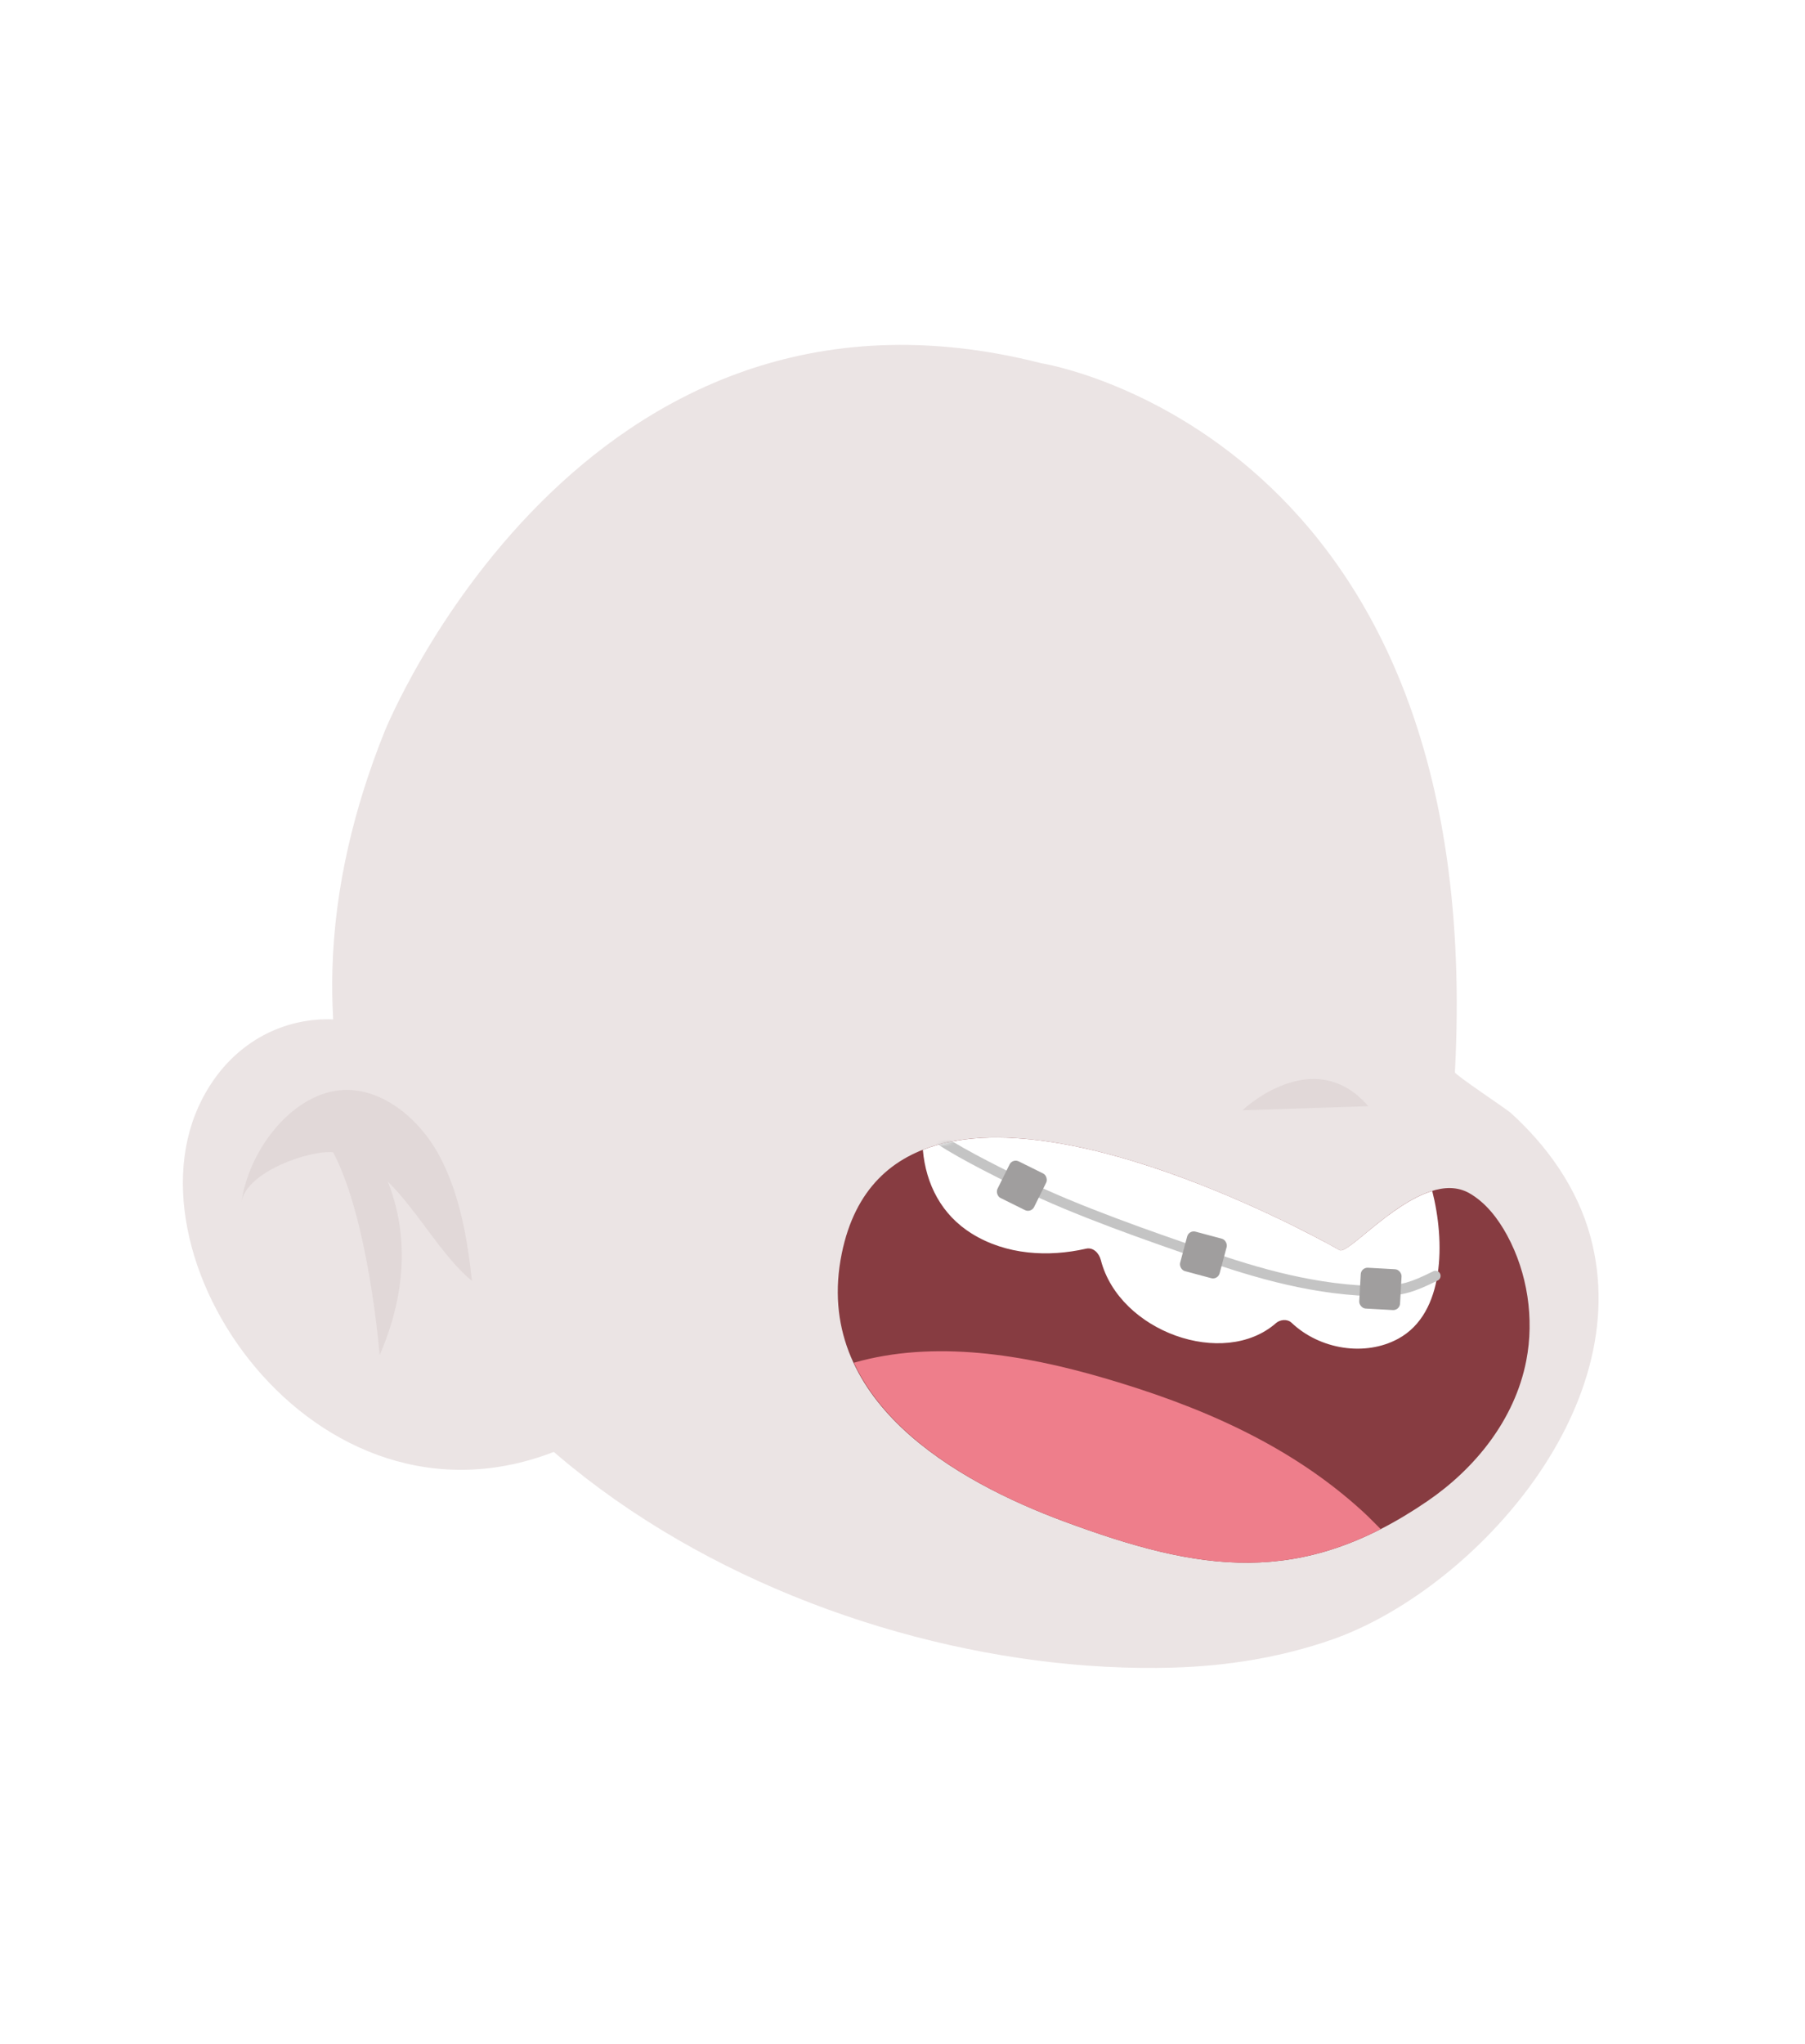 <svg width="530" height="600" viewBox="0 0 530 600" fill="none" xmlns="http://www.w3.org/2000/svg">
<rect width="530" height="600" fill="#E5E5E5"/>
<rect x="-1271" y="-158" width="2500" height="1592" rx="45" fill="white"/>
<path d="M305.778 106.621C305.778 106.621 437.166 127.213 427.202 314.748C427.166 315.443 442.394 325.57 443.587 326.652C454.205 336.272 463.114 348.591 467.009 363.003C480.881 414.321 431.285 467.199 391.179 481.234C376.198 486.476 360.364 489.021 344.498 489.483C241.359 492.492 104.808 426.828 97.795 298.59C97.544 293.989 97.482 289.383 97.6 284.788C98.222 260.439 104.088 236.725 112.93 214.706C112.927 214.707 170.328 72.089 305.778 106.621Z" fill="#EBE4E4"/>
<path opacity="0.3" d="M364.803 325.889C364.803 325.889 385.645 306.025 401.78 324.701Z" fill="#C9BABA"/>
<path d="M170.522 422.66C98.325 458.929 36.136 374.104 58.218 324.985C72.303 293.654 110.881 290.275 132.393 318.028C145.088 334.407 155.139 355.499 160.61 375.781" fill="#EBE4E4"/>
<path opacity="0.3" d="M113.887 346.833C122.773 355.594 129.744 368.745 138.565 375.957C137.248 363.551 134.96 350.326 129.024 339.266C122.997 328.033 111.714 318.938 99.933 320.008C85.333 321.334 72.87 338.044 70.905 352.959C72.08 344.034 90.774 337.543 97.821 338.208C108.321 358.102 111.481 397.755 111.481 397.755C121.342 375.014 118.109 357.404 113.887 346.833Z" fill="#C9BABA"/>
<path d="M393.348 366.944C396.363 368.675 417.445 342.201 431.482 350.255C436.221 352.974 439.836 357.611 442.551 362.622C448.517 373.645 450.558 387.037 448.155 399.391C444.754 416.859 432.967 431.16 419.102 440.639C381.794 466.139 352.197 461.318 312.378 446.557C281.034 434.94 238.329 411.026 247.177 367.88C262.75 291.93 393.308 366.922 393.348 366.944Z" fill="#873C41"/>
<path d="M285.336 362.088C295.475 368.382 307.82 369.031 318.892 366.521C321.01 366.039 322.712 367.817 323.239 369.86C328.645 390.864 359.298 401.827 374.67 388.359C375.863 387.313 377.979 387.066 379.229 388.251C387.525 396.122 400.818 398.257 410.58 392.933C424.364 385.413 424.297 364.286 420.542 349.573C408.393 353.284 395.639 368.259 393.347 366.939C393.317 366.92 313.17 320.899 270.974 337.501C271.869 347.701 276.553 356.636 285.336 362.088Z" fill="white"/>
<path d="M400.293 443.788C378.37 423.671 351.414 412.435 324.083 404.462C300.706 397.641 274.384 393.221 250.722 399.989C261.687 423.523 289.902 438.22 312.377 446.553C347.21 459.464 374.221 464.768 405.409 448.829C403.71 447.143 402.053 445.404 400.293 443.788Z" fill="#EE7E8B"/>
<mask id="mask0" style="mask-type:alpha" maskUnits="userSpaceOnUse" x="245" y="333" width="205" height="126">
<path d="M393.348 366.944C396.363 368.675 417.445 342.201 431.482 350.255C436.221 352.974 439.836 357.611 442.551 362.622C448.517 373.645 450.558 387.037 448.155 399.391C444.754 416.859 432.967 431.16 419.102 440.639C381.794 466.139 352.197 461.318 312.378 446.557C281.034 434.94 238.329 411.026 247.177 367.88C262.75 291.93 393.308 366.922 393.348 366.944Z" fill="#873C41"/>
</mask>
<g mask="url(#mask0)">
<path fill-rule="evenodd" clip-rule="evenodd" d="M272.844 332.044C273.373 331.405 274.318 331.316 274.956 331.844C277.24 333.735 281.61 336.294 286.521 338.928C290.942 341.298 295.69 343.67 299.526 345.586C299.917 345.782 300.3 345.973 300.671 346.158C316.116 353.881 339.916 362.068 352.34 366.342C353.101 366.604 353.818 366.851 354.489 367.082C368.953 372.069 386.737 377.492 405.956 377.5C408.721 377.336 410.713 377.094 412.843 376.494C414.999 375.886 417.358 374.894 420.829 373.158C421.57 372.788 422.471 373.088 422.842 373.829C423.212 374.57 422.912 375.471 422.171 375.842C418.642 377.606 416.084 378.697 413.657 379.381C411.215 380.07 408.967 380.328 406.088 380.497C406.059 380.499 406.029 380.5 406 380.5C386.236 380.5 368.036 374.927 353.511 369.918C352.833 369.684 352.105 369.434 351.333 369.168C338.941 364.906 314.964 356.659 299.329 348.842C298.958 348.656 298.576 348.465 298.183 348.269C294.352 346.355 289.566 343.964 285.104 341.572C280.224 338.956 275.593 336.265 273.044 334.156C272.405 333.627 272.316 332.682 272.844 332.044Z" fill="#C4C4C4"/>
<rect x="399.664" y="372" width="12" height="12" rx="2" transform="rotate(3.17 399.664 372)" fill="#A09E9E"/>
<rect x="349.106" y="361" width="12" height="12" rx="2" transform="rotate(15 349.106 361)" fill="#A09E9E"/>
<rect x="297.327" y="340" width="12" height="12" rx="2" transform="rotate(26.352 297.327 340)" fill="#A09E9E"/>
</g>
</svg>
